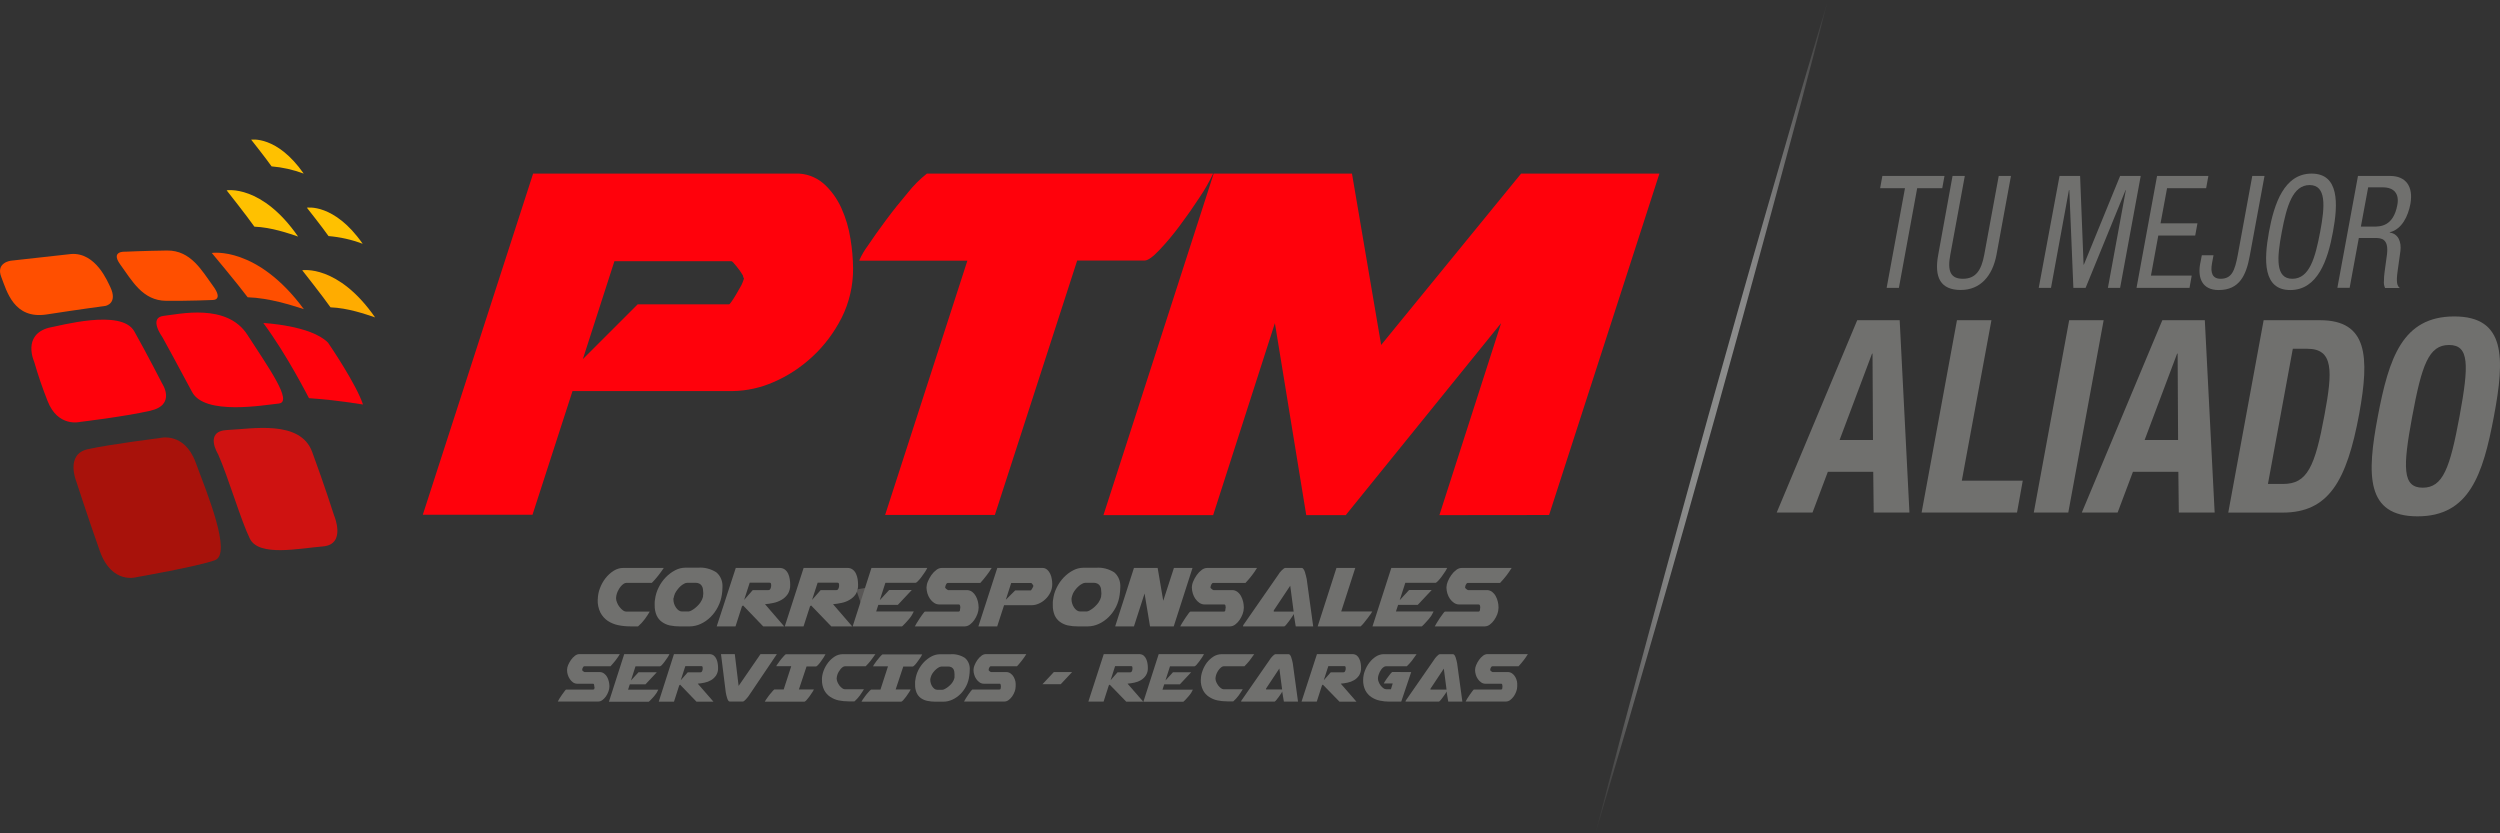<?xml version="1.0" encoding="UTF-8"?>
<svg xmlns="http://www.w3.org/2000/svg" xmlns:xlink="http://www.w3.org/1999/xlink" width="300px" height="100px" viewBox="0 0 300 100" version="1.1">
<rect x="0" y="0" width="300" height="100" fill="#333333" stroke="none"/>
<defs>
<linearGradient id="linear0" gradientUnits="userSpaceOnUse" x1="507.94" y1="117.79" x2="584.14" y2="117.79" gradientTransform="matrix(0.376,0,0,0.424,0,0.058)">
<stop offset="0" style="stop-color:rgb(100%,100%,100%);stop-opacity:0;"/>
<stop offset="0.08" style="stop-color:rgb(95.294%,95.686%,95.294%);stop-opacity:0.102;"/>
<stop offset="0.22" style="stop-color:rgb(83.529%,83.529%,83.529%);stop-opacity:0.361;"/>
<stop offset="0.41" style="stop-color:rgb(64.314%,64.706%,64.314%);stop-opacity:0.769;"/>
<stop offset="0.51" style="stop-color:rgb(53.725%,54.118%,53.725%);stop-opacity:1;"/>
<stop offset="0.6" style="stop-color:rgb(63.529%,63.529%,63.529%);stop-opacity:0.788;"/>
<stop offset="0.88" style="stop-color:rgb(89.804%,89.804%,89.804%);stop-opacity:0.22;"/>
<stop offset="1" style="stop-color:rgb(100%,100%,100%);stop-opacity:0;"/>
</linearGradient>
</defs>
<g id="surface1">
<path style=" stroke:none;fill-rule:nonzero;fill:rgb(43.922%,43.922%,43.137%);fill-opacity:1;" d="M 227.867 34.543 L 226.398 34.543 L 228.598 22.582 L 225.617 22.582 L 225.883 21.113 L 233.34 21.113 L 233.07 22.582 L 230.062 22.582 Z M 227.867 34.543 "/>
<path style=" stroke:none;fill-rule:nonzero;fill:rgb(43.922%,43.922%,43.137%);fill-opacity:1;" d="M 234.305 21.113 L 235.777 21.113 L 234.039 30.555 C 233.664 32.531 234.059 33.453 235.543 33.453 C 237.098 33.453 237.762 32.434 238.113 30.555 L 239.848 21.113 L 241.316 21.113 L 239.582 30.555 C 239.098 33.133 237.629 34.797 235.293 34.797 C 232.891 34.797 232.07 33.328 232.59 30.555 Z M 234.305 21.113 "/>
<path style=" stroke:none;fill-rule:nonzero;fill:rgb(43.922%,43.922%,43.137%);fill-opacity:1;" d="M 247.145 21.113 L 249.613 21.113 L 250.031 31.762 L 250.062 31.762 L 254.414 21.113 L 256.887 21.113 L 254.414 34.543 L 252.949 34.543 L 255.102 22.809 L 255.07 22.809 L 250.273 34.543 L 248.805 34.543 L 248.32 22.809 L 248.273 22.809 L 246.121 34.543 L 244.648 34.543 Z M 247.145 21.113 "/>
<path style=" stroke:none;fill-rule:nonzero;fill:rgb(43.922%,43.922%,43.137%);fill-opacity:1;" d="M 258.848 21.113 L 265.004 21.113 L 264.738 22.582 L 260.047 22.582 L 259.266 26.797 L 263.695 26.797 L 263.426 28.262 L 258.996 28.262 L 258.113 33.074 L 263.004 33.074 L 262.742 34.543 L 256.383 34.543 Z M 258.848 21.113 "/>
<path style=" stroke:none;fill-rule:nonzero;fill:rgb(43.922%,43.922%,43.137%);fill-opacity:1;" d="M 269.973 30.688 C 269.543 33.074 268.707 34.805 266.238 34.805 C 264.238 34.805 263.738 33.336 264.004 31.738 L 264.219 30.633 L 265.621 30.633 L 265.438 31.605 C 265.238 32.719 265.473 33.453 266.473 33.453 C 267.809 33.453 268.172 32.492 268.527 30.633 L 270.273 21.113 L 271.742 21.113 Z M 269.973 30.688 "/>
<path style=" stroke:none;fill-rule:nonzero;fill:rgb(43.922%,43.922%,43.137%);fill-opacity:1;" d="M 279.953 27.828 C 279.336 31.223 278.117 34.805 274.832 34.805 C 271.543 34.805 271.66 31.215 272.277 27.828 C 272.895 24.445 274.098 20.832 277.398 20.832 C 280.703 20.832 280.586 24.441 279.953 27.828 Z M 273.816 27.828 C 273.227 30.934 273.027 33.453 275.082 33.453 C 277.137 33.453 277.832 30.934 278.418 27.828 C 279.008 24.727 279.172 22.207 277.152 22.207 C 275.133 22.207 274.398 24.727 273.816 27.828 Z M 273.816 27.828 "/>
<path style=" stroke:none;fill-rule:nonzero;fill:rgb(43.922%,43.922%,43.137%);fill-opacity:1;" d="M 282.957 21.113 L 286.809 21.113 C 288.688 21.113 289.629 22.355 289.246 24.48 C 288.977 25.91 288.246 27.508 286.773 27.871 L 286.773 27.91 C 287.777 28.043 288.195 29 288.047 30.145 L 287.727 32.438 C 287.512 33.926 287.66 34.305 287.977 34.559 L 286.211 34.559 C 286.086 34.301 286.039 34.004 286.074 33.711 C 286.074 33.34 286.102 32.965 286.156 32.598 L 286.441 30.512 C 286.656 28.668 285.793 28.559 285.039 28.559 L 283.059 28.559 L 281.957 34.539 L 280.484 34.539 Z M 283.305 27.195 L 284.762 27.195 C 285.625 27.195 287.195 27.195 287.68 24.598 C 287.934 23.266 287.305 22.48 285.926 22.48 L 284.18 22.48 Z M 283.305 27.195 "/>
<path style=" stroke:none;fill-rule:nonzero;fill:rgb(43.922%,43.922%,43.137%);fill-opacity:1;" d="M 222.867 38.426 L 227.961 38.426 L 229.133 61.5 L 224.844 61.5 L 224.789 56.617 L 219.34 56.617 L 217.504 61.5 L 213.207 61.5 Z M 220.75 52.801 L 224.758 52.801 L 224.703 42.434 L 224.645 42.434 Z M 220.75 52.801 "/>
<path style=" stroke:none;fill-rule:nonzero;fill:rgb(43.922%,43.922%,43.137%);fill-opacity:1;" d="M 230.594 61.5 L 234.836 38.426 L 238.973 38.426 L 235.418 57.684 L 242.73 57.684 L 242.043 61.5 Z M 230.594 61.5 "/>
<path style=" stroke:none;fill-rule:nonzero;fill:rgb(43.922%,43.922%,43.137%);fill-opacity:1;" d="M 244.055 61.5 L 248.301 38.426 L 252.438 38.426 L 248.195 61.5 Z M 244.055 61.5 "/>
<path style=" stroke:none;fill-rule:nonzero;fill:rgb(43.922%,43.922%,43.137%);fill-opacity:1;" d="M 259.48 38.426 L 264.578 38.426 L 265.758 61.5 L 261.457 61.5 L 261.402 56.617 L 255.953 56.617 L 254.117 61.5 L 249.82 61.5 Z M 257.355 52.801 L 261.371 52.801 L 261.316 42.434 L 261.254 42.434 Z M 257.355 52.801 "/>
<path style=" stroke:none;fill-rule:nonzero;fill:rgb(43.922%,43.922%,43.137%);fill-opacity:1;" d="M 271.637 38.426 L 278.406 38.426 C 284.141 38.426 284.344 42.816 283.109 49.641 C 281.605 57.781 279.414 61.512 273.91 61.512 L 267.391 61.512 Z M 272.152 58.074 L 273.984 58.074 C 276.855 58.074 277.797 56.039 278.945 49.766 C 279.922 44.531 280.035 41.852 276.879 41.852 L 275.137 41.852 Z M 272.152 58.074 "/>
<path style=" stroke:none;fill-rule:nonzero;fill:rgb(43.922%,43.922%,43.137%);fill-opacity:1;" d="M 294.516 37.973 C 300.707 37.973 300.59 42.949 299.27 49.961 C 297.949 56.977 296.316 61.961 290.098 61.961 C 283.883 61.961 284.008 56.977 285.34 49.961 C 286.672 42.949 288.293 37.973 294.516 37.973 Z M 290.727 58.523 C 293.164 58.523 293.996 56.164 295.145 49.961 C 296.289 43.758 296.316 41.398 293.883 41.398 C 291.449 41.398 290.613 43.789 289.469 49.961 C 288.32 56.137 288.293 58.523 290.727 58.523 Z M 290.727 58.523 "/>
<path style=" stroke:none;fill-rule:nonzero;fill:url(#linear0);" d="M 219.344 0.059 L 218.531 3.199 L 217.707 6.336 L 216.051 12.613 L 212.664 25.133 C 210.406 33.484 208.098 41.812 205.781 50.148 L 202.273 62.625 C 201.09 66.777 199.926 70.941 198.719 75.086 L 195.129 87.531 L 193.297 93.742 L 192.383 96.852 L 191.473 99.941 L 192.285 96.801 L 193.109 93.664 L 194.766 87.387 L 198.152 74.863 C 199.281 70.688 200.41 66.523 201.566 62.355 L 205.012 49.859 C 207.348 41.543 209.68 33.223 212.078 24.926 L 215.672 12.477 L 217.504 6.266 L 218.418 3.156 Z M 219.344 0.059 "/>
<path style=" stroke:none;fill-rule:evenodd;fill:rgb(100%,30.98%,0%);fill-opacity:1;" d="M 15.07 30.203 C 15.07 30.203 13.211 30.051 14.414 31.715 C 15.848 33.688 17.098 36.07 19.938 36.098 C 22.777 36.121 25.512 36 25.512 36 C 25.512 36 26.859 36.07 25.559 34.305 C 24.254 32.535 22.926 30.023 20.035 30.062 C 17.145 30.105 15.07 30.203 15.07 30.203 Z M 15.07 30.203 "/>
<path style=" stroke:none;fill-rule:evenodd;fill:rgb(100%,67.451%,0%);fill-opacity:1;" d="M 36.266 32.43 C 36.266 32.43 40.566 31.695 45.012 38.09 C 43.859 37.695 41.758 36.961 39.66 36.879 C 38.719 35.539 36.266 32.43 36.266 32.43 Z M 36.266 32.43 "/>
<path style=" stroke:none;fill-rule:evenodd;fill:rgb(100%,75.686%,0%);fill-opacity:1;" d="M 36.824 24.922 C 36.824 24.922 40.113 24.363 43.523 29.254 C 42.195 28.754 40.816 28.445 39.422 28.328 C 38.703 27.301 36.824 24.922 36.824 24.922 Z M 36.824 24.922 "/>
<path style=" stroke:none;fill-rule:evenodd;fill:rgb(100%,75.686%,0%);fill-opacity:1;" d="M 27.195 22.84 C 27.195 22.84 31.414 22.105 35.77 28.387 C 34.641 28.004 32.582 27.281 30.527 27.199 C 29.605 25.887 27.195 22.84 27.195 22.84 Z M 27.195 22.84 "/>
<path style=" stroke:none;fill-rule:evenodd;fill:rgb(100%,75.686%,0%);fill-opacity:1;" d="M 30.141 16.762 C 30.141 16.762 33.238 16.23 36.445 20.832 C 35.195 20.367 33.902 20.074 32.59 19.965 C 31.91 18.996 30.141 16.762 30.141 16.762 Z M 30.141 16.762 "/>
<path style=" stroke:none;fill-rule:evenodd;fill:rgb(100%,30.98%,0%);fill-opacity:1;" d="M 25.414 30.355 C 25.414 30.355 30.848 29.484 36.461 37.098 C 35.008 36.637 32.352 35.758 29.719 35.672 C 28.516 34.062 25.414 30.355 25.414 30.355 Z M 25.414 30.355 "/>
<path style=" stroke:none;fill-rule:evenodd;fill:rgb(100%,0.392%,4.314%);fill-opacity:1;" d="M 31.598 38.762 C 31.598 38.762 37.316 39.031 39.367 41.125 C 39.699 41.609 42.75 46.121 43.559 48.539 C 40.461 48.055 38.746 47.898 37.078 47.781 C 37.066 47.781 34.445 42.574 31.598 38.762 Z M 31.598 38.762 "/>
<path style=" stroke:none;fill-rule:evenodd;fill:rgb(100%,0.392%,4.314%);fill-opacity:1;" d="M 19.484 40.453 C 19.484 40.453 17.777 38.117 19.637 37.906 C 21.496 37.699 27.223 36.34 29.688 40.176 C 32.152 44.012 35.211 48.254 33.449 48.426 C 31.688 48.602 24.555 49.887 23.047 47.031 C 21.539 44.18 19.484 40.453 19.484 40.453 Z M 19.484 40.453 "/>
<path style=" stroke:none;fill-rule:evenodd;fill:rgb(81.176%,7.059%,6.667%);fill-opacity:1;" d="M 26.172 54.508 C 26.172 54.508 24.422 51.715 27.297 51.598 C 30.176 51.484 36.016 50.328 37.457 54.219 C 38.895 58.109 40.09 61.852 40.09 61.852 C 40.09 61.852 41.594 65.336 38.75 65.57 C 35.906 65.801 31.066 66.84 29.984 64.641 C 28.902 62.441 27.406 57.297 26.172 54.508 Z M 26.172 54.508 "/>
<path style=" stroke:none;fill-rule:evenodd;fill:rgb(100%,0.392%,4.314%);fill-opacity:1;" d="M 4.098 43.402 C 4.098 43.402 2.633 40.207 5.848 39.332 C 7.141 39.109 14.566 37.012 16.113 39.758 C 17.656 42.5 19.465 46.035 19.465 46.035 C 19.465 46.035 21.172 48.578 18.027 49.293 C 14.883 50.004 9.613 50.629 9.613 50.629 C 9.613 50.629 6.934 51.332 5.695 48.082 C 5.09 46.555 4.555 44.992 4.098 43.402 Z M 4.098 43.402 "/>
<path style=" stroke:none;fill-rule:evenodd;fill:rgb(65.882%,7.059%,4.314%);fill-opacity:1;" d="M 9.152 57.762 C 9.152 57.762 7.809 54.508 10.531 53.906 C 13.258 53.305 19.148 52.57 19.148 52.57 C 19.148 52.57 22.086 51.75 23.473 55.477 C 24.859 59.203 27.859 66.469 25.793 67.223 C 23.73 67.977 16.41 69.254 16.41 69.254 C 16.41 69.254 13.422 70.195 11.977 66.117 C 10.531 62.035 9.152 57.762 9.152 57.762 Z M 9.152 57.762 "/>
<path style=" stroke:none;fill-rule:evenodd;fill:rgb(100%,30.98%,0%);fill-opacity:1;" d="M 8.543 30.48 L 1.301 31.285 C 1.301 31.285 -0.52 31.5 0.148 33.223 C 0.812 34.945 1.672 38.344 5.602 37.734 C 9.531 37.125 12.664 36.707 12.664 36.707 C 12.664 36.707 14.172 36.426 13.238 34.449 C 12.934 33.859 11.527 30.273 8.543 30.48 Z M 8.543 30.48 "/>
<path style=" stroke:none;fill-rule:evenodd;fill:rgb(34.51%,33.725%,33.333%);fill-opacity:1;" d="M 102.879 71.16 C 102.879 71.16 102.719 70.758 103.051 70.688 C 103.387 70.613 104.109 70.523 104.109 70.523 C 104.34 70.473 104.57 70.629 104.641 70.883 C 104.809 71.336 105.176 72.23 104.926 72.324 C 104.672 72.418 103.773 72.574 103.773 72.574 C 103.531 72.629 103.289 72.461 103.23 72.188 C 103.07 71.688 102.879 71.16 102.879 71.16 Z M 102.879 71.16 "/>
<path style=" stroke:none;fill-rule:nonzero;fill:rgb(100%,0.392%,4.314%);fill-opacity:1;" d="M 63.973 20.832 L 95.449 20.832 C 96.668 20.781 97.863 21.203 98.836 22.035 C 99.723 22.828 100.449 23.828 100.965 24.969 C 101.492 26.137 101.863 27.391 102.062 28.684 C 102.254 29.84 102.355 31.016 102.371 32.191 C 102.383 34.273 101.91 36.32 101 38.129 C 100.094 39.91 98.906 41.492 97.496 42.793 C 96.102 44.09 94.527 45.121 92.84 45.844 C 91.289 46.531 89.637 46.898 87.973 46.926 L 68.703 46.926 L 63.902 61.766 L 50.738 61.766 Z M 69.941 43.098 L 76.52 36.52 L 87.492 36.52 C 87.535 36.52 87.645 36.402 87.801 36.168 C 87.961 35.938 88.133 35.672 88.316 35.363 C 88.5 35.055 88.668 34.762 88.824 34.477 C 88.953 34.273 89.059 34.051 89.141 33.82 L 89.277 33.43 C 89.207 33.312 89.16 33.18 89.141 33.039 C 88.926 32.672 88.684 32.328 88.418 32.008 C 88.082 31.582 87.859 31.344 87.773 31.344 L 73.73 31.344 Z M 69.941 43.098 "/>
<path style=" stroke:none;fill-rule:nonzero;fill:rgb(100%,0.392%,4.314%);fill-opacity:1;" d="M 116.086 31.281 L 103.129 31.281 L 103.129 31.207 C 103.398 30.602 103.734 30.035 104.121 29.512 C 104.742 28.578 105.473 27.555 106.316 26.418 C 107.16 25.281 108.031 24.195 108.926 23.137 C 109.609 22.273 110.383 21.5 111.223 20.832 L 145.578 20.832 C 145.109 21.82 144.57 22.766 143.969 23.656 C 143.215 24.816 142.41 25.965 141.562 27.094 C 140.797 28.129 139.977 29.109 139.102 30.031 C 138.301 30.879 137.715 31.266 137.348 31.266 L 129.262 31.266 L 119.383 61.793 L 106.215 61.793 Z M 116.086 31.281 "/>
<path style=" stroke:none;fill-rule:nonzero;fill:rgb(100%,0.392%,4.314%);fill-opacity:1;" d="M 172.727 61.816 L 180.133 38.777 L 161.488 61.816 L 156.75 61.816 L 152.988 38.777 L 145.578 61.816 L 132.414 61.816 L 145.641 20.832 L 162.238 20.832 L 165.738 41.395 L 182.531 20.832 L 199.129 20.832 L 185.891 61.801 Z M 172.727 61.816 "/>
<path style=" stroke:none;fill-rule:nonzero;fill:rgb(43.922%,43.922%,43.137%);fill-opacity:1;" d="M 71.312 82.387 L 71.312 82.312 C 71.309 82.25 71.301 82.191 71.281 82.133 C 71.27 82.082 71.223 82.043 71.176 82.047 L 69.273 82.047 C 69.09 82.047 68.914 81.992 68.762 81.887 C 68.613 81.785 68.488 81.648 68.383 81.492 C 68.273 81.332 68.188 81.152 68.129 80.961 C 68.074 80.777 68.047 80.586 68.047 80.391 C 68.051 80.188 68.098 79.988 68.176 79.805 C 68.27 79.586 68.383 79.379 68.52 79.188 C 68.652 78.996 68.816 78.828 68.996 78.691 C 69.152 78.566 69.336 78.496 69.527 78.492 L 74.383 78.492 C 74.23 78.746 74.062 78.992 73.883 79.223 C 73.695 79.469 73.488 79.707 73.258 79.953 L 70.117 79.953 C 70.051 79.953 69.992 80.004 69.938 80.113 C 69.895 80.191 69.871 80.277 69.863 80.371 L 69.863 80.426 C 69.863 80.426 69.863 80.426 69.898 80.473 L 69.957 80.531 C 69.988 80.566 70.027 80.59 70.066 80.613 L 70.148 80.648 L 71.957 80.648 C 72.145 80.645 72.324 80.703 72.48 80.816 C 72.633 80.922 72.762 81.07 72.855 81.238 C 72.949 81.406 73.016 81.59 73.059 81.781 C 73.102 81.957 73.125 82.137 73.129 82.316 L 73.129 82.379 C 73.125 82.586 73.086 82.789 73.012 82.977 C 72.938 83.188 72.836 83.387 72.715 83.562 C 72.594 83.738 72.449 83.887 72.285 84.008 C 72.137 84.121 71.965 84.184 71.785 84.188 L 66.934 84.188 C 66.988 84.066 67.055 83.949 67.125 83.84 C 67.227 83.684 67.328 83.523 67.441 83.363 C 67.555 83.203 67.656 83.059 67.75 82.941 C 67.844 82.82 67.902 82.75 67.922 82.75 L 71.156 82.75 C 71.25 82.75 71.309 82.719 71.32 82.656 C 71.34 82.59 71.348 82.52 71.348 82.453 Z M 71.312 82.387 "/>
<path style=" stroke:none;fill-rule:nonzero;fill:rgb(43.922%,43.922%,43.137%);fill-opacity:1;" d="M 80.336 78.496 C 80.27 78.633 80.195 78.766 80.109 78.891 C 80.004 79.051 79.895 79.207 79.777 79.367 C 79.672 79.516 79.555 79.656 79.434 79.789 C 79.367 79.871 79.285 79.93 79.191 79.961 L 76.258 79.961 L 75.715 81.656 L 76.621 80.668 L 78.82 80.668 L 77.457 82.117 L 75.578 82.117 L 75.367 82.762 L 78.996 82.762 L 78.949 82.852 L 78.871 82.996 C 78.848 83.043 78.824 83.094 78.797 83.141 L 78.746 83.211 C 78.676 83.316 78.602 83.418 78.52 83.512 C 78.418 83.625 78.324 83.738 78.227 83.84 C 78.125 83.941 78.043 84.031 77.973 84.102 C 77.938 84.141 77.898 84.18 77.855 84.211 L 73.07 84.211 L 74.906 78.496 Z M 80.336 78.496 "/>
<path style=" stroke:none;fill-rule:nonzero;fill:rgb(43.922%,43.922%,43.137%);fill-opacity:1;" d="M 80.875 78.496 L 85.121 78.496 C 85.309 78.488 85.492 78.543 85.648 78.656 C 85.785 78.77 85.895 78.914 85.969 79.082 C 86.047 79.25 86.098 79.43 86.125 79.617 C 86.152 79.793 86.168 79.969 86.168 80.148 C 86.184 80.473 86.098 80.793 85.93 81.055 C 85.77 81.289 85.566 81.48 85.336 81.617 C 85.086 81.762 84.82 81.863 84.543 81.918 C 84.277 81.977 84.004 82.016 83.73 82.039 L 85.613 84.199 L 83.574 84.199 L 81.613 82.16 L 81.508 82.246 L 80.879 84.199 L 79.051 84.199 Z M 84.324 80.137 C 84.324 80.086 84.312 80.039 84.293 79.992 C 84.273 79.953 84.227 79.934 84.148 79.934 L 82.238 79.934 L 81.691 81.629 L 82.531 80.676 L 84.055 80.676 C 84.145 80.68 84.227 80.625 84.258 80.531 C 84.297 80.453 84.316 80.367 84.324 80.277 Z M 84.324 80.137 "/>
<path style=" stroke:none;fill-rule:nonzero;fill:rgb(43.922%,43.922%,43.137%);fill-opacity:1;" d="M 91.258 78.496 L 93.223 78.496 L 89.836 83.52 L 89.703 83.691 C 89.645 83.762 89.586 83.836 89.516 83.91 C 89.453 83.984 89.383 84.047 89.309 84.105 C 89.262 84.148 89.203 84.176 89.141 84.188 L 87.57 84.188 C 87.496 84.18 87.43 84.137 87.387 84.066 C 87.332 83.977 87.289 83.879 87.258 83.773 C 87.219 83.66 87.184 83.539 87.16 83.418 C 87.137 83.293 87.113 83.188 87.094 83.102 L 86.52 78.496 L 88.176 78.496 L 88.633 82.312 Z M 91.258 78.496 "/>
<path style=" stroke:none;fill-rule:nonzero;fill:rgb(43.922%,43.922%,43.137%);fill-opacity:1;" d="M 91.785 84.184 C 91.824 84.098 91.871 84.02 91.926 83.945 C 92.012 83.816 92.113 83.672 92.23 83.52 C 92.348 83.367 92.465 83.211 92.605 83.066 C 92.695 82.941 92.801 82.832 92.914 82.734 L 94.043 82.734 L 94.949 79.945 L 93.152 79.945 C 93.188 79.863 93.23 79.785 93.285 79.715 C 93.375 79.582 93.477 79.441 93.59 79.289 C 93.707 79.137 93.828 78.98 93.969 78.832 C 94.062 78.711 94.172 78.605 94.289 78.512 L 99.059 78.512 C 98.992 78.652 98.914 78.785 98.832 78.906 C 98.73 79.07 98.617 79.227 98.5 79.383 C 98.395 79.531 98.281 79.676 98.156 79.805 C 98.047 79.918 97.965 79.977 97.914 79.977 L 96.785 79.977 L 95.867 82.734 L 97.668 82.734 C 97.602 82.871 97.527 83.004 97.441 83.125 C 97.34 83.289 97.23 83.449 97.113 83.605 C 97.004 83.754 96.891 83.895 96.766 84.031 C 96.656 84.145 96.574 84.203 96.527 84.203 L 91.785 84.203 Z M 91.785 84.184 "/>
<path style=" stroke:none;fill-rule:nonzero;fill:rgb(43.922%,43.922%,43.137%);fill-opacity:1;" d="M 98.629 81.562 C 98.633 81.195 98.699 80.836 98.828 80.5 C 98.961 80.141 99.145 79.809 99.371 79.516 C 99.594 79.223 99.863 78.98 100.16 78.789 C 100.449 78.602 100.781 78.504 101.113 78.504 L 105.047 78.504 C 104.863 78.777 104.668 79.035 104.488 79.273 C 104.301 79.516 104.094 79.742 103.875 79.953 L 101.398 79.953 C 101.305 79.957 101.215 79.988 101.137 80.043 C 101.039 80.113 100.949 80.191 100.871 80.285 C 100.785 80.391 100.707 80.504 100.637 80.625 C 100.57 80.742 100.516 80.863 100.477 80.992 C 100.434 81.129 100.406 81.273 100.398 81.418 C 100.406 81.566 100.438 81.711 100.492 81.84 C 100.559 81.992 100.641 82.137 100.734 82.266 C 100.832 82.387 100.941 82.496 101.062 82.586 C 101.16 82.664 101.277 82.711 101.398 82.715 L 103.672 82.715 C 103.527 82.957 103.363 83.207 103.18 83.461 C 102.988 83.723 102.773 83.957 102.539 84.164 L 101.789 84.164 C 101.402 84.164 101.016 84.125 100.633 84.047 C 100.277 83.973 99.938 83.828 99.625 83.621 C 99.328 83.43 99.082 83.156 98.906 82.824 C 98.715 82.438 98.621 81.996 98.637 81.555 Z M 98.629 81.562 "/>
<path style=" stroke:none;fill-rule:nonzero;fill:rgb(43.922%,43.922%,43.137%);fill-opacity:1;" d="M 103.387 84.184 C 103.426 84.098 103.473 84.02 103.527 83.945 C 103.613 83.816 103.715 83.672 103.832 83.52 C 103.949 83.367 104.066 83.211 104.207 83.066 C 104.301 82.945 104.41 82.84 104.527 82.75 L 105.656 82.75 L 106.559 79.961 L 104.762 79.961 C 104.797 79.875 104.844 79.797 104.895 79.727 C 104.98 79.594 105.082 79.453 105.199 79.301 C 105.316 79.148 105.441 78.992 105.574 78.844 C 105.672 78.727 105.777 78.617 105.891 78.527 L 110.66 78.527 C 110.598 78.664 110.523 78.797 110.441 78.922 C 110.336 79.082 110.223 79.238 110.105 79.395 C 110 79.547 109.887 79.688 109.762 79.82 C 109.648 79.93 109.57 79.988 109.52 79.988 L 108.391 79.988 L 107.48 82.734 L 109.281 82.734 C 109.215 82.871 109.141 83.004 109.055 83.125 C 108.949 83.289 108.84 83.449 108.727 83.605 C 108.617 83.754 108.5 83.895 108.379 84.031 C 108.27 84.145 108.191 84.203 108.137 84.203 L 103.387 84.203 Z M 103.387 84.184 "/>
<path style=" stroke:none;fill-rule:nonzero;fill:rgb(43.922%,43.922%,43.137%);fill-opacity:1;" d="M 115.953 82.312 C 115.766 82.68 115.527 83.012 115.242 83.293 C 114.961 83.57 114.641 83.793 114.293 83.953 C 113.945 84.117 113.574 84.203 113.199 84.203 L 112.25 84.203 C 111.926 84.203 111.598 84.172 111.277 84.105 C 111.008 84.051 110.746 83.941 110.508 83.777 C 110.293 83.621 110.117 83.406 110 83.148 C 109.867 82.836 109.801 82.496 109.812 82.152 C 109.812 82.066 109.812 81.977 109.812 81.883 C 109.812 81.789 109.812 81.691 109.844 81.594 C 109.895 81.188 110.012 80.793 110.191 80.434 C 110.371 80.07 110.605 79.738 110.875 79.453 C 111.145 79.176 111.449 78.945 111.777 78.773 C 112.09 78.605 112.43 78.516 112.773 78.512 L 114.027 78.512 C 114.633 78.461 115.242 78.609 115.773 78.938 C 116.191 79.277 116.418 79.836 116.367 80.414 C 116.367 80.645 116.348 80.871 116.312 81.098 C 116.262 81.527 116.141 81.938 115.953 82.312 Z M 111.633 81.52 L 111.633 81.582 C 111.633 81.727 111.656 81.871 111.699 82.008 C 111.742 82.145 111.801 82.273 111.879 82.387 C 111.953 82.5 112.043 82.594 112.145 82.668 C 112.242 82.738 112.352 82.773 112.469 82.773 L 113.098 82.773 C 113.191 82.766 113.285 82.734 113.371 82.68 C 113.5 82.613 113.629 82.535 113.746 82.445 C 113.879 82.344 114.004 82.227 114.121 82.105 C 114.223 81.996 114.312 81.871 114.379 81.734 C 114.426 81.664 114.461 81.582 114.484 81.5 L 114.52 81.387 C 114.527 81.355 114.535 81.324 114.543 81.293 L 114.543 81.117 C 114.543 81.059 114.543 80.992 114.543 80.93 C 114.543 80.816 114.535 80.699 114.516 80.586 C 114.496 80.477 114.457 80.371 114.402 80.277 C 114.34 80.188 114.258 80.113 114.168 80.066 C 114.051 80.008 113.922 79.98 113.793 79.984 L 113 79.984 C 112.887 79.988 112.777 80.02 112.676 80.074 C 112.551 80.141 112.438 80.223 112.328 80.316 C 112.215 80.418 112.105 80.531 112.008 80.656 C 111.918 80.766 111.84 80.891 111.777 81.023 C 111.742 81.113 111.715 81.191 111.688 81.266 C 111.668 81.328 111.648 81.395 111.641 81.465 C 111.637 81.48 111.633 81.496 111.633 81.512 Z M 111.633 81.52 "/>
<path style=" stroke:none;fill-rule:nonzero;fill:rgb(43.922%,43.922%,43.137%);fill-opacity:1;" d="M 120.105 82.387 L 120.105 82.312 C 120.102 82.25 120.094 82.191 120.074 82.133 C 120.062 82.082 120.02 82.043 119.969 82.047 L 118.066 82.047 C 117.883 82.047 117.707 81.992 117.555 81.887 C 117.402 81.785 117.266 81.652 117.16 81.492 C 117.047 81.336 116.961 81.152 116.906 80.961 C 116.848 80.777 116.82 80.586 116.82 80.391 C 116.828 80.188 116.871 79.988 116.953 79.805 C 117.043 79.586 117.16 79.379 117.293 79.188 C 117.43 78.996 117.59 78.828 117.773 78.691 C 117.93 78.566 118.113 78.496 118.305 78.492 L 123.16 78.492 C 123.004 78.746 122.84 78.992 122.656 79.223 C 122.473 79.469 122.262 79.707 122.039 79.953 L 118.891 79.953 C 118.824 79.953 118.766 80.004 118.711 80.113 C 118.672 80.191 118.645 80.277 118.637 80.371 L 118.637 80.426 C 118.637 80.426 118.637 80.426 118.676 80.473 L 118.73 80.531 C 118.766 80.566 118.801 80.594 118.844 80.613 L 118.922 80.648 L 120.75 80.648 C 120.938 80.645 121.117 80.703 121.273 80.816 C 121.426 80.922 121.555 81.07 121.648 81.238 C 121.742 81.406 121.809 81.59 121.852 81.781 C 121.883 81.957 121.891 82.137 121.879 82.312 L 121.879 82.375 C 121.875 82.582 121.836 82.785 121.766 82.973 C 121.691 83.184 121.59 83.379 121.465 83.559 C 121.344 83.734 121.199 83.883 121.035 84.004 C 120.891 84.117 120.715 84.18 120.535 84.184 L 115.684 84.184 C 115.742 84.062 115.805 83.945 115.879 83.836 C 115.977 83.676 116.082 83.52 116.191 83.359 C 116.301 83.199 116.406 83.055 116.5 82.934 C 116.594 82.816 116.656 82.746 116.672 82.746 L 119.91 82.746 C 120.008 82.746 120.059 82.715 120.074 82.652 C 120.09 82.586 120.102 82.516 120.102 82.449 Z M 120.105 82.387 "/>
<path style=" stroke:none;fill-rule:nonzero;fill:rgb(43.922%,43.922%,43.137%);fill-opacity:1;" d="M 125.098 82.102 L 126.461 80.648 L 128.652 80.648 L 127.289 82.102 Z M 125.098 82.102 "/>
<path style=" stroke:none;fill-rule:nonzero;fill:rgb(43.922%,43.922%,43.137%);fill-opacity:1;" d="M 132.449 78.496 L 136.691 78.496 C 136.879 78.488 137.066 78.543 137.223 78.656 C 137.359 78.77 137.469 78.914 137.543 79.082 C 137.621 79.25 137.672 79.43 137.699 79.617 C 137.727 79.793 137.742 79.969 137.742 80.148 C 137.754 80.473 137.672 80.793 137.5 81.055 C 137.344 81.289 137.141 81.484 136.906 81.617 C 136.66 81.762 136.395 81.863 136.117 81.918 C 135.848 81.977 135.578 82.016 135.305 82.039 L 137.188 84.199 L 135.148 84.199 L 133.164 82.156 L 133.059 82.238 L 132.43 84.195 L 130.602 84.195 Z M 135.895 80.137 C 135.895 80.086 135.887 80.039 135.867 79.992 C 135.848 79.953 135.797 79.934 135.723 79.934 L 133.812 79.934 L 133.27 81.629 L 134.105 80.676 L 135.629 80.676 C 135.715 80.68 135.797 80.625 135.832 80.531 C 135.867 80.453 135.891 80.367 135.895 80.277 Z M 135.895 80.137 "/>
<path style=" stroke:none;fill-rule:nonzero;fill:rgb(43.922%,43.922%,43.137%);fill-opacity:1;" d="M 144.473 78.496 C 144.406 78.633 144.332 78.766 144.246 78.891 C 144.145 79.051 144.031 79.207 143.914 79.367 C 143.809 79.516 143.695 79.656 143.574 79.789 C 143.461 79.898 143.383 79.961 143.328 79.961 L 140.398 79.961 L 139.855 81.656 L 140.758 80.668 L 142.945 80.668 L 141.586 82.117 L 139.707 82.117 L 139.496 82.762 L 143.145 82.762 C 143.125 82.789 143.109 82.82 143.094 82.852 L 143.02 82.996 L 142.941 83.141 C 142.918 83.18 142.898 83.203 142.895 83.211 C 142.824 83.316 142.746 83.418 142.664 83.512 C 142.566 83.625 142.469 83.738 142.375 83.84 L 142.121 84.102 L 142 84.211 L 137.207 84.211 L 139.043 78.496 Z M 144.473 78.496 "/>
<path style=" stroke:none;fill-rule:nonzero;fill:rgb(43.922%,43.922%,43.137%);fill-opacity:1;" d="M 144.102 81.562 C 144.105 81.195 144.172 80.836 144.301 80.5 C 144.426 80.145 144.605 79.809 144.824 79.516 C 145.051 79.223 145.32 78.98 145.617 78.789 C 145.906 78.605 146.234 78.508 146.566 78.504 L 150.504 78.504 C 150.316 78.777 150.125 79.035 149.945 79.273 C 149.754 79.516 149.547 79.742 149.328 79.953 L 146.852 79.953 C 146.762 79.957 146.672 79.988 146.594 80.043 C 146.496 80.113 146.406 80.191 146.328 80.285 C 146.238 80.391 146.16 80.504 146.094 80.625 C 146.027 80.742 145.973 80.863 145.934 80.992 C 145.891 81.129 145.867 81.273 145.855 81.418 C 145.859 81.566 145.895 81.711 145.949 81.84 C 146.016 81.996 146.098 82.137 146.195 82.266 C 146.289 82.391 146.398 82.496 146.52 82.586 C 146.617 82.664 146.734 82.711 146.852 82.715 L 149.129 82.715 C 148.984 82.957 148.816 83.207 148.637 83.461 C 148.445 83.723 148.23 83.957 147.996 84.164 L 147.246 84.164 C 146.855 84.164 146.473 84.125 146.09 84.047 C 145.734 83.973 145.395 83.828 145.082 83.621 C 144.785 83.43 144.539 83.156 144.363 82.824 C 144.172 82.438 144.078 81.996 144.094 81.555 Z M 144.102 81.562 "/>
<path style=" stroke:none;fill-rule:nonzero;fill:rgb(43.922%,43.922%,43.137%);fill-opacity:1;" d="M 154.066 84.195 L 153.863 82.977 C 153.832 83.066 153.785 83.152 153.73 83.227 C 153.652 83.348 153.559 83.477 153.461 83.613 C 153.363 83.75 153.266 83.871 153.172 83.992 C 153.109 84.07 153.039 84.137 152.961 84.195 L 148.938 84.195 C 148.938 84.137 148.957 84.109 148.957 84.117 L 148.957 84.086 L 152.383 79.148 C 152.414 79.09 152.453 79.031 152.496 78.98 C 152.551 78.906 152.617 78.836 152.68 78.77 C 152.746 78.699 152.816 78.641 152.879 78.586 C 152.93 78.543 152.988 78.516 153.051 78.504 L 154.648 78.504 C 154.719 78.512 154.785 78.555 154.824 78.625 C 154.883 78.715 154.926 78.812 154.961 78.918 C 155 79.031 155.035 79.152 155.062 79.273 C 155.09 79.398 155.113 79.504 155.133 79.59 L 155.762 84.195 Z M 151.934 82.734 L 153.855 82.734 L 153.523 80.219 L 151.926 82.629 Z M 151.934 82.734 "/>
<path style=" stroke:none;fill-rule:nonzero;fill:rgb(43.922%,43.922%,43.137%);fill-opacity:1;" d="M 158.035 78.496 L 162.281 78.496 C 162.469 78.488 162.652 78.543 162.809 78.656 C 162.945 78.766 163.055 78.914 163.125 79.082 C 163.207 79.246 163.262 79.43 163.285 79.617 C 163.312 79.793 163.328 79.969 163.328 80.148 C 163.34 80.473 163.254 80.789 163.09 81.055 C 162.93 81.289 162.727 81.48 162.496 81.617 C 162.246 81.762 161.98 81.863 161.703 81.918 C 161.438 81.977 161.164 82.016 160.891 82.039 L 162.773 84.199 L 160.734 84.199 L 158.742 82.156 L 158.641 82.238 L 158.012 84.195 L 156.184 84.195 Z M 161.484 80.137 C 161.484 80.086 161.473 80.039 161.453 79.992 C 161.434 79.953 161.387 79.934 161.309 79.934 L 159.398 79.934 L 158.852 81.629 L 159.691 80.676 L 161.215 80.676 C 161.305 80.68 161.387 80.625 161.418 80.531 C 161.457 80.453 161.477 80.367 161.484 80.277 Z M 161.484 80.137 "/>
<path style=" stroke:none;fill-rule:nonzero;fill:rgb(43.922%,43.922%,43.137%);fill-opacity:1;" d="M 169.344 80.648 L 168.148 84.195 L 166.73 84.195 C 166.344 84.195 165.957 84.156 165.574 84.074 C 165.219 84.004 164.879 83.859 164.566 83.652 C 164.273 83.461 164.023 83.184 163.848 82.855 C 163.656 82.465 163.562 82.027 163.578 81.582 C 163.582 81.219 163.648 80.855 163.777 80.52 C 163.91 80.156 164.094 79.82 164.32 79.523 C 164.543 79.227 164.809 78.977 165.109 78.785 C 165.398 78.602 165.727 78.5 166.062 78.5 L 169.992 78.5 C 169.809 78.773 169.617 79.031 169.438 79.27 C 169.246 79.512 169.043 79.738 168.82 79.949 L 166.348 79.949 C 166.242 79.949 166.141 79.98 166.055 80.039 C 165.957 80.105 165.867 80.188 165.789 80.281 C 165.711 80.387 165.637 80.5 165.574 80.621 C 165.516 80.738 165.465 80.863 165.426 80.988 C 165.383 81.125 165.355 81.27 165.352 81.414 C 165.355 81.559 165.387 81.703 165.441 81.836 C 165.5 81.992 165.582 82.133 165.676 82.262 C 165.773 82.383 165.879 82.492 166 82.582 C 166.102 82.664 166.223 82.707 166.348 82.711 L 166.91 82.711 L 167.129 82.012 L 166.055 82.012 C 166.086 81.938 166.125 81.867 166.168 81.801 C 166.246 81.684 166.332 81.551 166.434 81.406 C 166.535 81.262 166.641 81.113 166.754 80.98 C 166.844 80.855 166.945 80.742 167.055 80.641 Z M 169.344 80.648 "/>
<path style=" stroke:none;fill-rule:nonzero;fill:rgb(43.922%,43.922%,43.137%);fill-opacity:1;" d="M 173.789 84.195 L 173.586 82.977 C 173.555 83.066 173.508 83.152 173.453 83.227 C 173.375 83.348 173.281 83.477 173.184 83.613 C 173.086 83.75 172.988 83.871 172.895 83.992 C 172.832 84.07 172.762 84.137 172.684 84.195 L 168.66 84.195 C 168.66 84.137 168.68 84.109 168.68 84.117 L 168.68 84.086 L 172.105 79.148 C 172.137 79.09 172.176 79.031 172.219 78.98 C 172.273 78.906 172.34 78.836 172.402 78.77 C 172.469 78.699 172.539 78.641 172.602 78.586 C 172.652 78.543 172.711 78.516 172.773 78.504 L 174.371 78.504 C 174.441 78.512 174.508 78.555 174.547 78.625 C 174.605 78.715 174.648 78.812 174.684 78.918 C 174.723 79.031 174.758 79.152 174.785 79.273 C 174.812 79.398 174.836 79.504 174.855 79.59 L 175.484 84.195 Z M 171.656 82.754 L 173.586 82.754 L 173.258 80.234 L 171.656 82.648 Z M 171.656 82.754 "/>
<path style=" stroke:none;fill-rule:nonzero;fill:rgb(43.922%,43.922%,43.137%);fill-opacity:1;" d="M 180.293 82.387 L 180.293 82.312 C 180.289 82.25 180.281 82.191 180.262 82.133 C 180.25 82.082 180.207 82.043 180.16 82.047 L 178.258 82.047 C 178.074 82.051 177.895 81.996 177.742 81.887 C 177.59 81.785 177.453 81.652 177.348 81.492 C 177.234 81.336 177.148 81.152 177.094 80.961 C 177.039 80.777 177.008 80.586 177.008 80.391 C 177.016 80.188 177.059 79.988 177.141 79.805 C 177.23 79.586 177.348 79.375 177.484 79.188 C 177.617 78.996 177.777 78.828 177.957 78.691 C 178.117 78.566 178.301 78.496 178.492 78.492 L 183.344 78.492 C 183.191 78.746 183.027 78.992 182.844 79.223 C 182.66 79.469 182.449 79.707 182.227 79.953 L 179.082 79.953 C 179.012 79.953 178.953 80.004 178.902 80.113 C 178.859 80.191 178.832 80.277 178.824 80.371 L 178.824 80.426 C 178.824 80.426 178.824 80.426 178.863 80.473 L 178.922 80.531 C 178.953 80.566 178.988 80.594 179.031 80.613 L 179.109 80.648 L 180.938 80.648 C 181.125 80.645 181.305 80.703 181.461 80.816 C 181.613 80.922 181.742 81.066 181.836 81.238 C 181.93 81.406 182 81.59 182.039 81.781 C 182.07 81.957 182.078 82.137 182.066 82.312 L 182.066 82.375 C 182.062 82.582 182.023 82.785 181.953 82.973 C 181.879 83.184 181.777 83.383 181.652 83.559 C 181.531 83.734 181.387 83.883 181.223 84.004 C 181.078 84.117 180.902 84.18 180.723 84.184 L 175.871 84.184 C 175.93 84.062 175.992 83.945 176.066 83.836 C 176.164 83.676 176.27 83.52 176.379 83.359 C 176.488 83.199 176.594 83.055 176.688 82.934 C 176.781 82.816 176.84 82.746 176.859 82.746 L 180.094 82.746 C 180.191 82.746 180.246 82.715 180.266 82.652 C 180.281 82.586 180.289 82.516 180.289 82.449 Z M 180.293 82.387 "/>
<path style=" stroke:none;fill-rule:nonzero;fill:rgb(43.922%,43.922%,43.137%);fill-opacity:1;" d="M 71.734 71.926 C 71.742 71.473 71.824 71.027 71.984 70.613 C 72.148 70.168 72.371 69.758 72.652 69.395 C 72.934 69.035 73.262 68.734 73.629 68.5 C 73.988 68.27 74.395 68.148 74.805 68.152 L 79.656 68.152 C 79.43 68.484 79.199 68.801 78.969 69.098 C 78.734 69.398 78.484 69.68 78.219 69.945 L 75.16 69.945 C 75.043 69.949 74.934 69.988 74.836 70.059 C 74.715 70.141 74.605 70.242 74.508 70.355 C 74.398 70.484 74.301 70.625 74.223 70.781 C 74.141 70.922 74.074 71.074 74.02 71.234 C 73.965 71.41 73.934 71.59 73.926 71.777 C 73.93 71.965 73.969 72.148 74.047 72.316 C 74.121 72.504 74.223 72.68 74.344 72.836 C 74.457 72.988 74.594 73.125 74.742 73.234 C 74.863 73.332 75.008 73.387 75.16 73.391 L 77.969 73.391 C 77.789 73.691 77.594 74.004 77.359 74.316 C 77.125 74.629 76.859 74.914 76.57 75.164 L 75.609 75.164 C 75.133 75.164 74.656 75.117 74.188 75.02 C 73.75 74.934 73.328 74.762 72.941 74.512 C 72.578 74.27 72.273 73.93 72.055 73.523 C 71.816 73.043 71.703 72.496 71.723 71.945 Z M 71.734 71.926 "/>
<path style=" stroke:none;fill-rule:nonzero;fill:rgb(43.922%,43.922%,43.137%);fill-opacity:1;" d="M 86.145 72.836 C 85.68 73.75 84.957 74.465 84.094 74.863 C 83.668 75.062 83.207 75.168 82.746 75.168 L 81.574 75.168 C 81.172 75.172 80.77 75.133 80.371 75.051 C 80.035 74.977 79.711 74.832 79.422 74.625 C 79.156 74.434 78.938 74.164 78.793 73.848 C 78.629 73.469 78.551 73.043 78.562 72.621 C 78.562 72.516 78.562 72.402 78.562 72.285 C 78.562 72.168 78.582 72.051 78.602 71.93 C 78.664 71.426 78.812 70.941 79.035 70.5 C 79.254 70.047 79.543 69.637 79.879 69.289 C 80.215 68.941 80.594 68.652 81.008 68.438 C 81.391 68.23 81.812 68.125 82.238 68.121 L 83.789 68.121 C 84.539 68.066 85.285 68.258 85.945 68.668 C 86.461 69.082 86.75 69.777 86.695 70.492 C 86.695 70.777 86.672 71.059 86.625 71.34 C 86.551 71.867 86.387 72.375 86.145 72.836 Z M 80.809 71.855 L 80.809 71.938 C 80.812 72.105 80.836 72.273 80.887 72.434 C 80.941 72.602 81.02 72.762 81.113 72.902 C 81.203 73.039 81.316 73.156 81.441 73.246 C 81.559 73.332 81.699 73.379 81.84 73.379 L 82.617 73.379 C 82.734 73.367 82.848 73.328 82.953 73.27 C 83.109 73.184 83.262 73.086 83.406 72.973 C 83.562 72.844 83.715 72.703 83.852 72.547 C 83.977 72.414 84.086 72.262 84.168 72.09 C 84.223 72.004 84.27 71.906 84.297 71.801 L 84.344 71.672 C 84.352 71.629 84.359 71.586 84.367 71.547 C 84.367 71.48 84.367 71.406 84.387 71.332 C 84.406 71.254 84.387 71.18 84.387 71.098 C 84.387 70.957 84.375 70.812 84.352 70.672 C 84.332 70.539 84.281 70.41 84.211 70.297 C 84.137 70.184 84.039 70.09 83.922 70.035 C 83.773 69.961 83.609 69.926 83.445 69.934 L 82.496 69.934 C 82.355 69.934 82.219 69.973 82.09 70.047 C 81.938 70.125 81.797 70.227 81.664 70.344 C 81.523 70.469 81.398 70.613 81.285 70.766 C 81.176 70.906 81.078 71.059 80.996 71.219 L 80.891 71.523 C 80.863 71.602 80.848 71.68 80.836 71.762 C 80.816 71.789 80.805 71.824 80.797 71.855 Z M 80.809 71.855 "/>
<path style=" stroke:none;fill-rule:nonzero;fill:rgb(43.922%,43.922%,43.137%);fill-opacity:1;" d="M 88.293 68.152 L 93.535 68.152 C 93.766 68.141 93.992 68.207 94.188 68.348 C 94.352 68.477 94.488 68.648 94.582 68.852 C 94.676 69.059 94.738 69.281 94.773 69.512 C 94.805 69.73 94.824 69.953 94.824 70.176 C 94.84 70.574 94.734 70.965 94.531 71.289 C 94.332 71.582 94.074 71.82 93.781 71.984 C 93.473 72.16 93.145 72.285 92.805 72.352 C 92.473 72.426 92.137 72.477 91.801 72.504 L 94.102 75.168 L 91.586 75.168 L 89.168 72.652 L 89.035 72.758 L 88.262 75.168 L 86.004 75.168 Z M 92.539 70.176 C 92.539 70.113 92.527 70.051 92.504 69.996 C 92.48 69.949 92.422 69.922 92.328 69.922 L 89.965 69.922 L 89.297 71.988 L 90.328 70.812 L 92.211 70.812 C 92.32 70.816 92.418 70.746 92.461 70.633 C 92.508 70.535 92.531 70.43 92.539 70.32 Z M 92.539 70.176 "/>
<path style=" stroke:none;fill-rule:nonzero;fill:rgb(43.922%,43.922%,43.137%);fill-opacity:1;" d="M 96.434 68.152 L 101.676 68.152 C 101.906 68.141 102.133 68.207 102.324 68.348 C 102.492 68.477 102.629 68.648 102.723 68.852 C 102.816 69.059 102.883 69.281 102.918 69.512 C 102.949 69.73 102.969 69.953 102.969 70.176 C 102.988 70.57 102.891 70.961 102.695 71.289 C 102.492 71.582 102.238 71.82 101.941 71.984 C 101.637 72.164 101.309 72.289 100.969 72.352 C 100.637 72.426 100.301 72.477 99.965 72.504 L 102.266 75.168 L 99.754 75.168 L 97.332 72.652 L 97.203 72.758 L 96.426 75.168 L 94.172 75.168 Z M 100.691 70.176 C 100.691 70.113 100.68 70.051 100.652 69.996 C 100.629 69.949 100.57 69.922 100.477 69.922 L 98.117 69.922 L 97.445 71.988 L 98.48 70.812 L 100.363 70.812 C 100.473 70.816 100.57 70.746 100.613 70.633 C 100.66 70.535 100.688 70.43 100.695 70.32 Z M 100.691 70.176 "/>
<path style=" stroke:none;fill-rule:nonzero;fill:rgb(43.922%,43.922%,43.137%);fill-opacity:1;" d="M 111.273 68.152 C 111.195 68.32 111.102 68.48 111 68.633 C 110.867 68.832 110.734 69.027 110.586 69.223 C 110.457 69.398 110.316 69.566 110.164 69.723 C 110.027 69.867 109.93 69.938 109.863 69.938 L 106.246 69.938 L 105.574 72.02 L 106.703 70.797 L 109.418 70.797 L 107.738 72.586 L 105.398 72.586 L 105.141 73.379 L 109.652 73.379 C 109.637 73.418 109.617 73.457 109.594 73.492 L 109.5 73.672 C 109.469 73.734 109.438 73.789 109.406 73.844 C 109.387 73.879 109.367 73.91 109.344 73.938 C 109.258 74.07 109.164 74.191 109.059 74.309 C 108.938 74.445 108.82 74.582 108.703 74.711 C 108.586 74.836 108.48 74.949 108.391 75.035 C 108.344 75.086 108.297 75.129 108.242 75.168 L 102.32 75.168 L 104.574 68.152 Z M 111.273 68.152 "/>
<path style=" stroke:none;fill-rule:nonzero;fill:rgb(43.922%,43.922%,43.137%);fill-opacity:1;" d="M 115.234 72.941 L 115.234 72.867 C 115.234 72.789 115.223 72.715 115.199 72.645 C 115.184 72.578 115.133 72.531 115.07 72.535 L 112.719 72.535 C 112.496 72.535 112.277 72.469 112.082 72.34 C 111.895 72.215 111.73 72.047 111.598 71.852 C 111.461 71.656 111.355 71.434 111.285 71.195 C 111.219 70.969 111.184 70.734 111.18 70.496 C 111.191 70.242 111.246 69.996 111.348 69.77 C 111.461 69.496 111.602 69.238 111.77 69.004 C 111.934 68.766 112.133 68.562 112.355 68.395 C 112.547 68.242 112.777 68.156 113.012 68.152 L 119.004 68.152 C 118.816 68.465 118.609 68.766 118.387 69.051 C 118.152 69.363 117.898 69.668 117.637 69.953 L 113.742 69.953 C 113.656 69.953 113.582 70.016 113.52 70.148 C 113.469 70.246 113.438 70.352 113.426 70.465 L 113.426 70.535 C 113.426 70.535 113.426 70.562 113.473 70.594 L 113.543 70.664 C 113.582 70.707 113.629 70.742 113.68 70.766 L 113.777 70.812 L 116.012 70.812 C 116.238 70.809 116.465 70.879 116.656 71.016 C 116.832 71.152 116.984 71.328 117.098 71.535 C 117.211 71.742 117.297 71.965 117.352 72.199 C 117.402 72.418 117.43 72.641 117.434 72.867 L 117.434 72.941 C 117.43 73.195 117.379 73.445 117.289 73.68 C 117.195 73.938 117.066 74.18 116.914 74.402 C 116.766 74.613 116.586 74.801 116.383 74.953 C 116.199 75.09 115.988 75.164 115.766 75.168 L 109.781 75.168 C 109.855 75.023 109.934 74.879 110.023 74.742 C 110.148 74.551 110.273 74.355 110.398 74.156 C 110.523 73.957 110.664 73.781 110.773 73.625 C 110.883 73.469 110.961 73.395 110.984 73.395 L 114.98 73.395 C 115.098 73.395 115.168 73.352 115.188 73.273 C 115.207 73.191 115.219 73.105 115.219 73.023 Z M 115.234 72.941 "/>
<path style=" stroke:none;fill-rule:nonzero;fill:rgb(43.922%,43.922%,43.137%);fill-opacity:1;" d="M 119.676 68.152 L 125.07 68.152 C 125.277 68.141 125.484 68.215 125.652 68.355 C 125.809 68.492 125.938 68.664 126.027 68.859 C 126.121 69.059 126.184 69.273 126.215 69.496 C 126.25 69.695 126.27 69.895 126.27 70.098 C 126.273 70.453 126.191 70.805 126.035 71.113 C 125.883 71.422 125.68 71.691 125.438 71.914 C 125.199 72.141 124.926 72.316 124.637 72.441 C 124.371 72.559 124.086 72.621 123.801 72.625 L 120.488 72.625 L 119.664 75.168 L 117.406 75.168 Z M 120.699 71.969 L 121.828 70.844 L 123.707 70.844 C 123.707 70.844 123.73 70.82 123.758 70.785 L 123.848 70.645 L 123.934 70.492 C 123.957 70.457 123.973 70.418 123.984 70.375 L 124.012 70.312 C 124 70.293 123.988 70.27 123.984 70.246 C 123.949 70.184 123.91 70.125 123.867 70.066 C 123.805 69.992 123.77 69.957 123.754 69.957 L 121.344 69.957 Z M 120.699 71.969 "/>
<path style=" stroke:none;fill-rule:nonzero;fill:rgb(43.922%,43.922%,43.137%);fill-opacity:1;" d="M 133.918 72.836 C 133.453 73.75 132.73 74.465 131.867 74.863 C 131.441 75.062 130.98 75.168 130.52 75.168 L 129.348 75.168 C 128.945 75.172 128.543 75.133 128.145 75.051 C 127.809 74.977 127.484 74.832 127.195 74.625 C 126.93 74.434 126.711 74.164 126.566 73.848 C 126.402 73.465 126.324 73.043 126.336 72.621 C 126.336 72.516 126.336 72.402 126.336 72.285 C 126.336 72.168 126.355 72.051 126.375 71.93 C 126.438 71.426 126.586 70.941 126.809 70.5 C 127.25 69.602 127.938 68.883 128.762 68.449 C 129.148 68.242 129.566 68.133 129.992 68.129 L 131.543 68.129 C 132.293 68.074 133.043 68.266 133.699 68.676 C 134.211 69.098 134.488 69.789 134.434 70.5 C 134.43 70.785 134.406 71.066 134.363 71.348 C 134.297 71.871 134.148 72.375 133.918 72.836 Z M 128.582 71.855 L 128.582 71.938 C 128.582 72.105 128.613 72.273 128.664 72.434 C 128.715 72.602 128.793 72.762 128.887 72.902 C 128.977 73.039 129.09 73.156 129.219 73.246 C 129.336 73.332 129.477 73.379 129.617 73.379 L 130.391 73.379 C 130.508 73.367 130.625 73.332 130.727 73.27 C 130.883 73.184 131.035 73.086 131.18 72.973 C 131.336 72.844 131.488 72.703 131.625 72.547 C 131.75 72.414 131.859 72.262 131.941 72.09 C 132 72.004 132.043 71.906 132.07 71.801 L 132.117 71.672 C 132.125 71.629 132.133 71.586 132.141 71.547 C 132.141 71.48 132.141 71.406 132.16 71.332 C 132.18 71.254 132.16 71.18 132.16 71.098 C 132.16 70.957 132.148 70.812 132.125 70.672 C 132.105 70.539 132.059 70.41 131.988 70.297 C 131.91 70.184 131.812 70.094 131.699 70.035 C 131.547 69.961 131.387 69.926 131.223 69.934 L 130.273 69.934 C 130.129 69.934 129.992 69.973 129.867 70.047 C 129.711 70.125 129.57 70.227 129.438 70.344 C 129.293 70.469 129.16 70.609 129.043 70.766 C 128.93 70.906 128.836 71.059 128.754 71.219 C 128.715 71.328 128.68 71.43 128.648 71.523 C 128.621 71.602 128.602 71.68 128.59 71.762 C 128.582 71.793 128.578 71.824 128.582 71.855 Z M 128.582 71.855 "/>
<path style=" stroke:none;fill-rule:nonzero;fill:rgb(43.922%,43.922%,43.137%);fill-opacity:1;" d="M 136.074 68.152 L 138.918 68.152 L 139.59 72.094 L 140.871 68.152 L 143.102 68.152 L 140.848 75.168 L 138.004 75.168 L 137.348 71.219 L 136.074 75.168 L 133.82 75.168 Z M 136.074 68.152 "/>
<path style=" stroke:none;fill-rule:nonzero;fill:rgb(43.922%,43.922%,43.137%);fill-opacity:1;" d="M 147.082 72.941 L 147.082 72.867 C 147.082 72.789 147.07 72.715 147.051 72.645 C 147.035 72.578 146.98 72.531 146.918 72.535 L 144.562 72.535 C 144.34 72.539 144.117 72.469 143.926 72.34 C 143.738 72.211 143.574 72.047 143.438 71.852 C 143.176 71.461 143.031 70.984 143.023 70.496 C 143.031 70.242 143.086 69.996 143.188 69.77 C 143.301 69.496 143.441 69.238 143.609 69.004 C 143.777 68.766 143.977 68.562 144.199 68.395 C 144.391 68.242 144.621 68.156 144.855 68.152 L 150.844 68.152 C 150.652 68.465 150.449 68.762 150.227 69.051 C 149.996 69.352 149.738 69.652 149.457 69.953 L 145.578 69.953 C 145.492 69.953 145.422 70.016 145.355 70.148 C 145.305 70.246 145.273 70.352 145.262 70.465 L 145.262 70.535 C 145.262 70.535 145.262 70.562 145.312 70.594 L 145.379 70.664 C 145.418 70.707 145.465 70.742 145.516 70.766 L 145.617 70.812 L 147.836 70.812 C 148.062 70.805 148.289 70.875 148.48 71.016 C 148.66 71.152 148.812 71.328 148.922 71.535 C 149.035 71.742 149.121 71.965 149.176 72.199 C 149.227 72.418 149.254 72.641 149.258 72.867 L 149.258 72.941 C 149.254 73.195 149.207 73.445 149.117 73.68 C 149.023 73.938 148.895 74.18 148.742 74.402 C 148.594 74.617 148.418 74.801 148.215 74.953 C 148.031 75.09 147.816 75.164 147.598 75.168 L 141.625 75.168 C 141.695 75.02 141.777 74.879 141.867 74.742 C 141.984 74.551 142.113 74.355 142.242 74.156 C 142.371 73.957 142.504 73.781 142.617 73.625 C 142.73 73.469 142.805 73.395 142.832 73.395 L 146.828 73.395 C 146.945 73.395 147.012 73.352 147.031 73.273 C 147.051 73.191 147.062 73.105 147.059 73.023 Z M 147.082 72.941 "/>
<path style=" stroke:none;fill-rule:nonzero;fill:rgb(43.922%,43.922%,43.137%);fill-opacity:1;" d="M 155.488 75.168 L 155.242 73.672 C 155.199 73.781 155.141 73.883 155.074 73.977 C 154.977 74.125 154.863 74.285 154.742 74.457 C 154.621 74.625 154.5 74.773 154.383 74.918 C 154.312 75.02 154.223 75.102 154.125 75.168 L 149.156 75.168 C 149.16 75.137 149.168 75.105 149.18 75.074 L 149.18 75.035 L 153.41 68.945 C 153.449 68.867 153.496 68.797 153.551 68.73 C 153.621 68.645 153.695 68.559 153.777 68.473 C 153.863 68.387 153.945 68.316 154.027 68.25 C 154.086 68.195 154.156 68.16 154.23 68.152 L 156.203 68.152 C 156.293 68.156 156.375 68.211 156.422 68.297 C 156.496 68.402 156.555 68.523 156.594 68.652 C 156.641 68.797 156.684 68.945 156.715 69.098 C 156.75 69.254 156.781 69.379 156.805 69.488 L 157.582 75.168 Z M 152.852 73.395 L 155.238 73.395 L 154.828 70.285 L 152.852 73.25 Z M 152.852 73.395 "/>
<path style=" stroke:none;fill-rule:nonzero;fill:rgb(43.922%,43.922%,43.137%);fill-opacity:1;" d="M 158.121 75.168 L 160.375 68.152 L 162.633 68.152 L 160.945 73.379 L 164.668 73.379 C 164.633 73.461 164.586 73.535 164.535 73.609 C 164.438 73.758 164.309 73.93 164.156 74.129 C 164.012 74.328 163.852 74.527 163.691 74.723 C 163.562 74.883 163.426 75.031 163.277 75.168 Z M 158.121 75.168 "/>
<path style=" stroke:none;fill-rule:nonzero;fill:rgb(43.922%,43.922%,43.137%);fill-opacity:1;" d="M 173.664 68.152 C 173.582 68.32 173.492 68.48 173.387 68.633 C 173.262 68.832 173.121 69.027 172.977 69.223 C 172.848 69.398 172.703 69.566 172.555 69.723 C 172.418 69.867 172.316 69.938 172.258 69.938 L 168.637 69.938 L 167.965 72.02 L 169.094 70.797 L 171.809 70.797 L 170.129 72.586 L 167.773 72.586 L 167.512 73.379 L 172.027 73.379 C 172.012 73.418 171.992 73.457 171.969 73.492 C 171.938 73.551 171.906 73.613 171.875 73.672 L 171.781 73.844 L 171.723 73.938 C 171.633 74.07 171.535 74.191 171.434 74.309 C 171.312 74.445 171.191 74.582 171.074 74.711 C 170.957 74.836 170.852 74.949 170.762 75.035 C 170.719 75.086 170.668 75.129 170.617 75.168 L 164.699 75.168 L 166.957 68.152 Z M 173.664 68.152 "/>
<path style=" stroke:none;fill-rule:nonzero;fill:rgb(43.922%,43.922%,43.137%);fill-opacity:1;" d="M 177.625 72.941 L 177.625 72.867 C 177.625 72.789 177.613 72.715 177.59 72.645 C 177.574 72.578 177.52 72.531 177.457 72.535 L 175.109 72.535 C 174.887 72.539 174.668 72.469 174.477 72.34 C 174.289 72.211 174.121 72.047 173.988 71.852 C 173.723 71.461 173.578 70.984 173.574 70.496 C 173.582 70.242 173.637 69.996 173.734 69.77 C 173.848 69.496 173.992 69.238 174.16 69.004 C 174.324 68.766 174.523 68.562 174.746 68.395 C 174.941 68.242 175.168 68.156 175.406 68.152 L 181.398 68.152 C 181.207 68.465 181 68.762 180.781 69.051 C 180.547 69.352 180.293 69.652 180.008 69.953 L 176.129 69.953 C 176.047 69.953 175.973 70.016 175.91 70.148 C 175.855 70.246 175.824 70.352 175.816 70.465 L 175.816 70.535 C 175.816 70.535 175.816 70.562 175.863 70.594 L 175.93 70.664 C 175.973 70.707 176.016 70.742 176.066 70.766 L 176.168 70.812 L 178.398 70.812 C 178.629 70.805 178.855 70.875 179.047 71.016 C 179.223 71.152 179.375 71.328 179.484 71.535 C 179.602 71.742 179.684 71.965 179.738 72.199 C 179.793 72.418 179.82 72.641 179.82 72.867 L 179.82 72.941 C 179.816 73.195 179.77 73.445 179.684 73.68 C 179.586 73.938 179.461 74.18 179.305 74.402 C 179.16 74.617 178.98 74.801 178.777 74.953 C 178.598 75.09 178.383 75.164 178.16 75.168 L 172.172 75.168 C 172.246 75.02 172.324 74.879 172.414 74.742 C 172.535 74.551 172.664 74.355 172.789 74.156 C 172.918 73.957 173.055 73.781 173.168 73.625 C 173.281 73.469 173.355 73.395 173.383 73.395 L 177.375 73.395 C 177.492 73.395 177.559 73.352 177.578 73.273 C 177.602 73.191 177.609 73.105 177.609 73.023 Z M 177.625 72.941 "/>
</g>
</svg>
